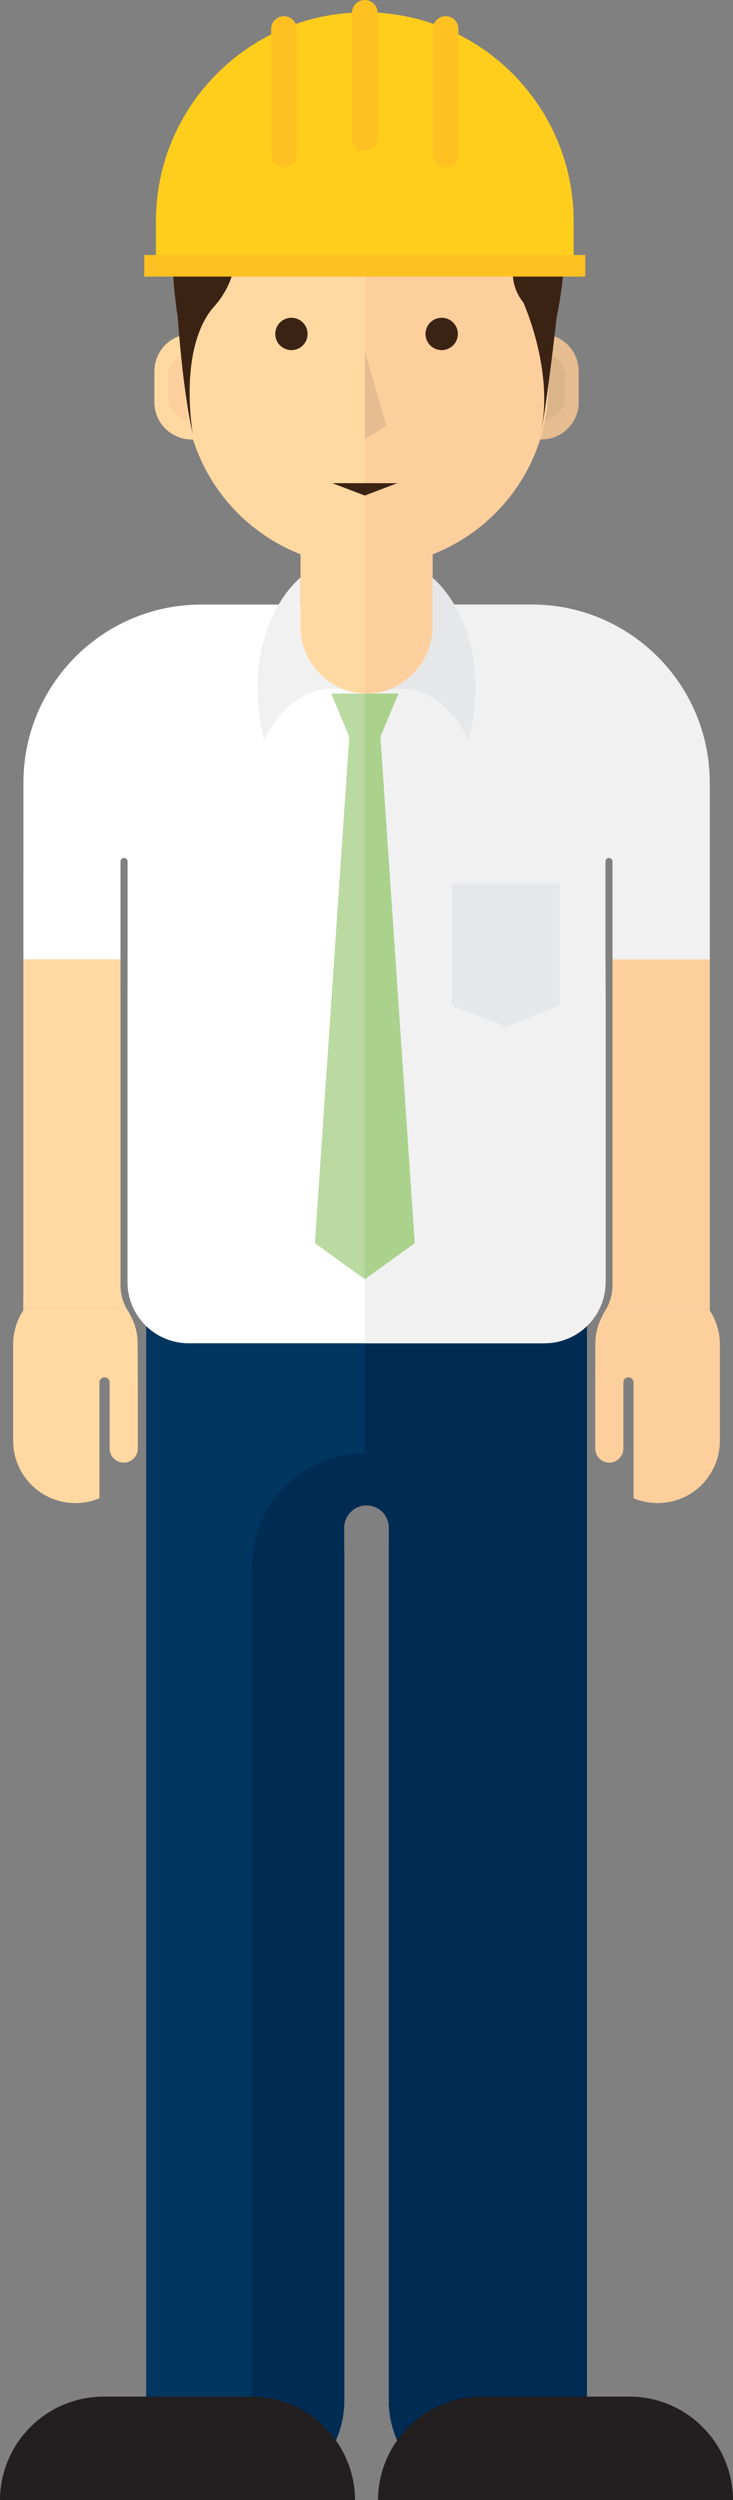 <?xml version="1.0" encoding="utf-8"?>
<!-- Generator: Adobe Illustrator 16.0.4, SVG Export Plug-In . SVG Version: 6.00 Build 0)  -->
<!DOCTYPE svg PUBLIC "-//W3C//DTD SVG 1.0//EN" "http://www.w3.org/TR/2001/REC-SVG-20010904/DTD/svg10.dtd">
<svg version="1.0" xmlns="http://www.w3.org/2000/svg" xmlns:xlink="http://www.w3.org/1999/xlink" x="0px" y="0px"
	 width="146.624px" height="499.546px" viewBox="0 0 146.624 499.546" enable-background="new 0 0 146.624 499.546"
	 xml:space="preserve">
<rect x="0" y="0" width="146.624" height="499.546" fill="#808080" stroke="none"/>
<g id="advokat">
</g>
<g id="arsitek">
</g>
<g id="creativeprenuer">
</g>
<g id="diplomat">
</g>
<g id="engineer_manager">
</g>
<g id="entreprenuer">
</g>
<g id="it-consultant">
</g>
<g id="manajemen_operasional">
	<g>
		<g>
			<path fill="#003660" d="M29.245,264.476h88.151v215.125c0,10.943-8.87,19.814-19.813,19.814l0,0
				c-10.944,0-19.814-8.871-19.814-19.814V309.767l0.021-1.186v-3.329c0-2.468-2-4.468-4.469-4.468l0,0c-2.468,0-4.47,2-4.47,4.468
				v3.329l0.021,2.264v168.756c0,10.943-8.871,19.814-19.814,19.814l0,0c-10.943,0-19.813-8.871-19.813-19.814V264.476"/>
		</g>
		<path fill="#002B52" d="M72.994,290.383c-12.482,0.023-22.602,10.151-22.602,22.643v177.923c0,2.906,0.568,5.677,1.565,8.231
			c9.566-1.409,16.915-9.625,16.915-19.579V310.845l-0.021-2.264v-3.329c0-2.468,2.002-4.468,4.47-4.468
			c2.469,0,4.469,2,4.469,4.468v3.329l-0.021,1.186v169.834c0,10.943,8.87,19.814,19.814,19.814
			c10.943,0,19.813-8.871,19.813-19.814V264.476H72.994V290.383z"/>
		<path fill="#231F20" d="M71.012,499.546c-0.045-11.434-9.317-20.688-20.758-20.688H20.759c-11.439,0-20.718,9.254-20.759,20.688
			H71.012z"/>
		<path fill="#231F20" d="M146.624,499.546c-0.039-11.434-9.312-20.688-20.758-20.688H96.375c-11.438,0-20.72,9.254-20.757,20.688
			H146.624z"/>
		<path fill="#FFFFFF" d="M24.102,256.924v-66.396V172.13c0-0.392,0.318-0.707,0.708-0.707c0.393,0,0.709,0.315,0.709,0.707v18.398
			l-0.014,9.528l-0.002,56.102c0,6.76,5.479,12.24,12.24,12.24h71.155c6.761,0,12.24-5.48,12.24-12.24v-56.102l-0.027-9.528V172.13
			c0-0.392,0.319-0.707,0.707-0.707c0.392,0,0.707,0.315,0.707,0.707v18.398v66.396c0,0,0.076,2.175-1.079,4.315h20.523
			l-0.006-4.245v-83.096l-0.002-2.425v-15.095c0-19.652-15.932-35.583-35.585-35.583H40.271c-19.652,0-35.584,15.931-35.584,35.583
			v16.711l-0.004,0.809v83.954l-0.021,3.387h20.525C24.027,259.099,24.102,256.924,24.102,256.924z"/>
		<line fill="none" stroke="#231F20" stroke-miterlimit="10" x1="17.401" y1="300.642" x2="17.401" y2="300.642"/>
		<path fill="#FDCF9D" d="M120.909,262.1c0,0-0.73,1.431-0.92,1.877c-0.61,1.427-0.904,3.015-0.904,4.665v2.259l-0.016,7.926v10.603
			c0,1.554,1.258,2.813,2.812,2.813s2.813-1.26,2.813-2.813v-10.603v-2.609c0-0.565,0.455-1.021,1.018-1.021
			c0.565,0,1.021,0.455,1.021,1.021v23.146c1.479,0.619,3.105,0.964,4.808,0.964c6.882,0,12.458-5.576,12.458-12.456v-19.229
			c0-1.605-0.305-3.137-0.856-4.545c-0.313-0.804-0.708-1.562-1.173-2.273v-0.584h-20.523
			C121.287,261.529,121.115,261.816,120.909,262.1z"/>
		<path fill="#FFD9A1" d="M3.486,264.097c-0.553,1.408-0.856,2.939-0.856,4.545v19.229c0,6.88,5.575,12.456,12.456,12.456
			c1.706,0,3.329-0.345,4.808-0.964v-23.146c0-0.565,0.457-1.021,1.021-1.021c0.562,0,1.021,0.455,1.021,1.021l-0.004,2.609v10.603
			c0,1.554,1.263,2.813,2.816,2.813c1.556,0,2.814-1.26,2.814-2.813v-10.603l-0.02-7.926v-2.259c0-1.65-0.289-3.238-0.902-4.665
			c-0.19-0.446-0.92-1.877-0.92-1.877c-0.205-0.284-0.379-0.571-0.533-0.86H4.661l-0.004,0.584
			C4.192,262.535,3.8,263.293,3.486,264.097z"/>
		<path fill="#F1F1F2" d="M141.964,173.899l-0.002-2.425v-15.095c0-19.652-15.932-35.583-35.585-35.583H72.975v147.602h35.924
			c6.761,0,12.24-5.48,12.24-12.24v-56.102l-0.029-9.528l0.002-18.398c0-0.392,0.319-0.707,0.707-0.707
			c0.392,0,0.707,0.315,0.707,0.707v18.398v66.396c0,0,0.076,2.175-1.079,4.315h20.523l-0.006-4.245V173.899z"/>
		<polygon fill="#BADAA1" points="76.061,146.864 72.975,146.864 69.89,146.864 62.992,248.392 72.975,255.608 82.96,248.392 		"/>
		<g>
			<path fill="#FFD9A1" d="M45.805,80.36c0,4.119-3.34,7.459-7.458,7.459l0,0c-4.12,0-7.462-3.34-7.462-7.459v-6.175
				c0-4.12,3.342-7.459,7.462-7.459l0,0c4.118,0,7.458,3.339,7.458,7.459V80.36z"/>
			<path fill="#FDCF9D" d="M43.108,79.244c0,2.632-2.131,4.766-4.762,4.766l0,0c-2.634,0-4.769-2.133-4.769-4.766v-3.944
				c0-2.631,2.135-4.764,4.769-4.764l0,0c2.631,0,4.762,2.133,4.762,4.764V79.244z"/>
			<path fill="#E5BD90" d="M115.761,80.36c0,4.119-3.34,7.459-7.46,7.459l0,0c-4.12,0-7.462-3.34-7.462-7.459v-6.175
				c0-4.12,3.342-7.459,7.462-7.459l0,0c4.12,0,7.46,3.339,7.46,7.459V80.36z"/>
			<path fill="#DBB58A" d="M113.065,79.245c0,2.631-2.132,4.765-4.765,4.765l0,0c-2.632,0-4.767-2.133-4.767-4.765v-3.945
				c0-2.631,2.135-4.764,4.767-4.764l0,0c2.633,0,4.765,2.133,4.765,4.764V79.245z"/>
			<path fill="#FFD9A1" d="M73.323,16.18c-20.102,0-36.393,16.295-36.393,36.392v24.263c0,15.437,9.616,28.62,23.181,33.909v14.614
				c0,7.294,5.914,13.21,13.212,13.21c7.294,0,13.208-5.916,13.208-13.21v-14.614c13.564-5.288,23.183-18.471,23.183-33.909V52.572
				C109.714,32.476,93.422,16.18,73.323,16.18z"/>
			<path fill="#FDCF9D" d="M109.64,50.388c-0.012-0.219-0.031-0.437-0.049-0.656c-0.039-0.518-0.09-1.033-0.15-1.544
				c-0.027-0.229-0.057-0.458-0.088-0.686c-0.078-0.56-0.17-1.118-0.274-1.672c-0.027-0.146-0.047-0.291-0.078-0.435
				c-0.139-0.702-0.302-1.395-0.479-2.083c-0.033-0.127-0.075-0.253-0.108-0.379c-0.155-0.562-0.319-1.117-0.499-1.667
				c-0.061-0.183-0.123-0.363-0.186-0.544c-0.182-0.525-0.373-1.047-0.579-1.563c-0.057-0.141-0.109-0.283-0.168-0.423
				c-0.547-1.328-1.169-2.615-1.861-3.858c-0.051-0.092-0.105-0.183-0.156-0.274c-0.311-0.541-0.632-1.075-0.966-1.598
				c-0.06-0.091-0.119-0.183-0.176-0.274c-1.196-1.831-2.55-3.55-4.045-5.132c-0.033-0.035-0.064-0.069-0.098-0.103
				c-2.045-2.146-4.345-4.045-6.86-5.644c-0.012-0.008-0.025-0.016-0.037-0.023l-0.913-0.563c-5.431-3.226-11.77-5.083-18.545-5.083
				c-0.119,0-0.236,0.008-0.354,0.009v122.362c0.118,0.003,0.235,0.018,0.354,0.018c7.294,0,13.208-5.916,13.208-13.21v-14.614
				c13.564-5.288,23.183-18.471,23.183-33.909V52.572C109.714,51.838,109.687,51.112,109.64,50.388z"/>
			<g>
				<path fill="#3B2314" d="M108.278,85.847c-0.148,0.626-0.283,1.19-0.396,1.626C108.026,86.933,108.169,86.394,108.278,85.847z"/>
				<path fill="#3B2314" d="M100.65,24.066c0,0,0.263-8.792-8.093-13.509c0,0-47.846-18.301-58.159,25.573
					c0,0-0.672,16.038,1.148,27.158c0,0,1.012,15.164,3.033,23.454c0,0-3.033-16.782,4.043-25.273c0,0,7.076-7.076,3.032-14.557
					c0,0,0.076-0.311,0.247-0.831c20.918-0.45,39.989-8.267,39.989-8.267c-2.832,4.649-24.264,8.491-24.264,8.491
					c32.957-1.212,35.99-12.535,35.99-12.535s6.67,7.279,6.874,14.355c0,0-4.449,6.469,0.202,12.333c0,0,6.034,13.312,3.584,25.39
					c1.059-4.526,3.086-22.559,3.086-22.559S119.048,30.198,100.65,24.066z"/>
				<path fill="#3B2314" d="M107.882,87.473c-0.117,0.431-0.217,0.866-0.357,1.291C107.524,88.764,107.663,88.302,107.882,87.473z"
					/>
			</g>
		</g>
		<polygon fill="#3B2314" points="79.474,96.542 72.969,99.014 66.465,96.542 		"/>
		<circle fill="#3B2314" cx="58.294" cy="66.725" r="3.234"/>
		<path fill="#3B2314" d="M91.587,66.725c0,1.787-1.451,3.233-3.235,3.233c-1.789,0-3.236-1.446-3.236-3.233
			s1.447-3.235,3.236-3.235C90.136,63.489,91.587,64.938,91.587,66.725z"/>
		<polygon fill="#BADAA1" points="76.086,147.207 69.866,147.207 66.251,138.576 79.698,138.576 		"/>
		<polygon fill="#ABD28C" points="72.975,146.864 72.969,146.864 72.969,255.604 72.975,255.608 82.96,248.392 76.061,146.864 		"/>
		<polygon fill="#ABD28C" points="72.969,147.207 76.086,147.207 79.698,138.576 72.969,138.576 		"/>
		<polygon fill="#E6E7E8" points="90.353,176.526 90.353,200.951 101.18,205.187 112.006,200.951 112.006,176.526 		"/>
		<path fill="#FDCF9D" d="M122.525,191.691v65.233c0,0,0.076,2.175-1.079,4.315h20.523l-0.006-4.245v-65.304H122.525z"/>
		<path fill="#FFD9A1" d="M24.102,256.924v-65.233H4.683v66.162l-0.021,3.387h20.525C24.027,259.099,24.102,256.924,24.102,256.924z
			"/>
		<polygon fill="#E5BD90" points="72.97,70.19 72.97,87.779 77.31,85.038 		"/>
		<path fill="#F1F1F2" d="M60.09,115.425c0,0-12.538,9.738-7.271,32.557c0,0,5.768-13.29,17.302-9.78c0,0-9.09-2.068-10.03-12.287
			V115.425z"/>
		<path fill="#E6E7E8" d="M86.508,115.425c0,0,12.539,9.738,7.272,32.557c0,0-5.768-13.29-17.303-9.78c0,0,9.09-2.068,10.03-12.287
			V115.425z"/>
		<g>
			<g>
				<path fill="#FFCE1C" d="M72.972,2.46c-23.08,0-41.784,18.709-41.784,41.783v8.896h83.564v-8.896
					C114.752,21.17,96.046,2.46,72.972,2.46z"/>
				<rect x="28.859" y="50.949" fill="#FFC121" width="88.22" height="4.314"/>
			</g>
			<path fill="#FFC121" d="M75.532,27.631c0,1.414-1.148,2.561-2.562,2.561l0,0c-1.414,0-2.562-1.147-2.562-2.561V2.56
				c0-1.412,1.148-2.56,2.562-2.56l0,0c1.414,0,2.562,1.148,2.562,2.56V27.631z"/>
			<path fill="#FFC121" d="M59.358,30.867c0,1.414-1.148,2.561-2.562,2.561l0,0c-1.417,0-2.562-1.147-2.562-2.561V5.796
				c0-1.414,1.146-2.561,2.562-2.561l0,0c1.414,0,2.562,1.147,2.562,2.561V30.867z"/>
			<path fill="#FFC121" d="M91.706,30.867c0,1.414-1.147,2.561-2.562,2.561l0,0c-1.414,0-2.562-1.147-2.562-2.561V5.796
				c0-1.414,1.147-2.561,2.562-2.561l0,0c1.415,0,2.562,1.147,2.562,2.561V30.867z"/>
		</g>
	</g>
</g>
<g id="public_relation">
</g>
<g id="teknopreneur">
</g>
<g id="trader2">
</g>
</svg>
